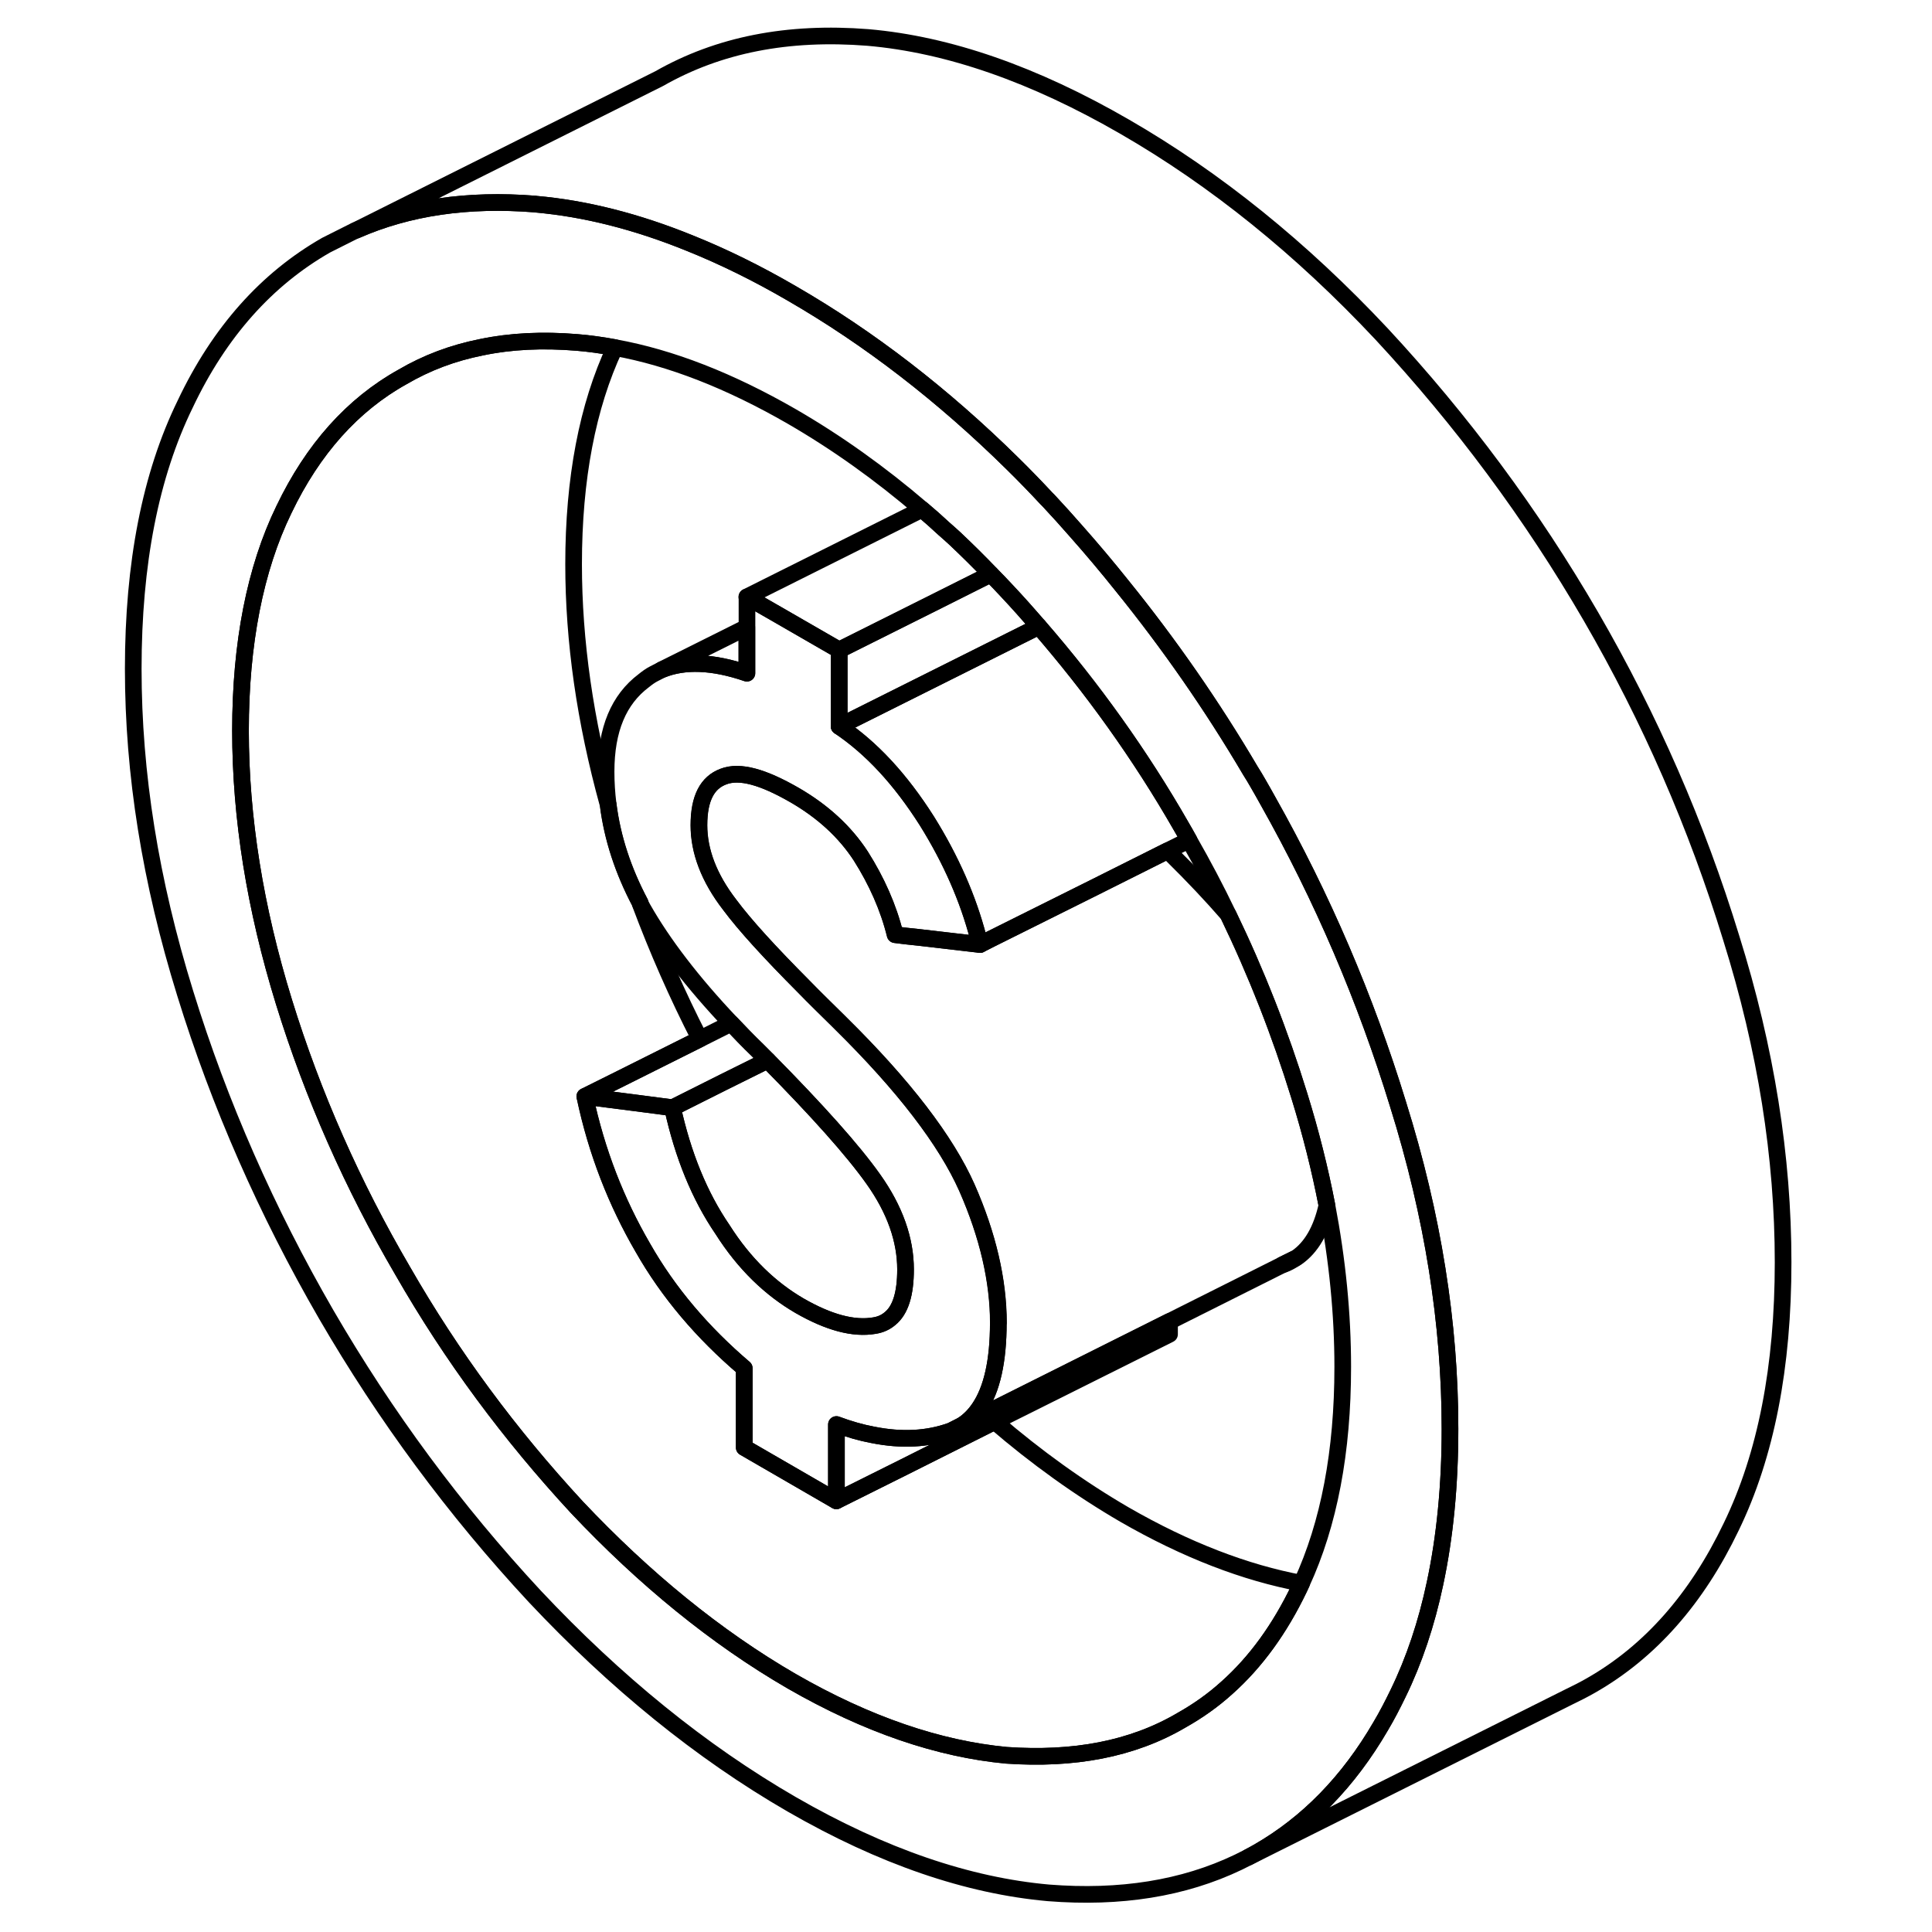 <svg width="48" height="48" viewBox="0 0 104 116" fill="none" xmlns="http://www.w3.org/2000/svg" stroke-width="1px"
     stroke-linecap="round" stroke-linejoin="round">
    <path d="M77.94 66.3C76 59.971 73.4 53.891 70.12 48.071C69.93 47.721 69.72 47.361 69.52 47.011C69.38 46.761 69.23 46.52 69.08 46.281C66.77 42.361 64.19 38.651 61.34 35.13C60.47 34.041 59.56 32.961 58.63 31.91C58.08 31.28 57.52 30.66 56.95 30.05C56.91 30.011 56.87 29.971 56.83 29.93C56.17 29.221 55.49 28.52 54.81 27.851C50.61 23.71 46.19 20.3 41.53 17.61C39.45 16.401 37.41 15.4 35.42 14.601C32.22 13.3 29.14 12.521 26.18 12.261C26.16 12.251 26.13 12.251 26.11 12.251C22.08 11.931 18.51 12.45 15.37 13.831L15.31 13.851L13.58 14.72C10.03 16.75 7.18 19.91 5.12 24.261C3.03 28.541 2 33.84 2 40.151C2 46.461 3.03 52.901 5.12 59.641C7.18 66.32 10.03 72.77 13.58 78.91C17.14 85.04 21.29 90.66 26.11 95.85C30.94 100.99 36.08 105.18 41.53 108.33C46.99 111.48 52.13 113.22 56.95 113.65C61.25 113.99 65.05 113.39 68.35 111.81L68.95 111.51C69.14 111.41 69.33 111.31 69.52 111.2C72.51 109.49 74.97 106.96 76.9 103.64C77.27 103.02 77.61 102.36 77.94 101.68C78.91 99.691 79.65 97.481 80.16 95.07C80.76 92.26 81.06 89.16 81.06 85.79C81.06 79.49 80.04 73.001 77.94 66.3ZM72.15 95.061C72.1 95.16 72.06 95.26 72.01 95.361C70.84 97.8 69.4 99.79 67.66 101.34C66.82 102.1 65.91 102.74 64.93 103.29C61.97 105.03 58.45 105.67 54.42 105.39C50.39 105.01 46.08 103.56 41.53 100.94C36.99 98.311 32.68 94.781 28.64 90.501C24.61 86.141 21.13 81.451 18.17 76.29C15.17 71.16 12.79 65.79 11.05 60.16C9.31 54.531 8.44 49.09 8.44 43.87C8.44 38.651 9.31 34.16 11.05 30.59C12.79 26.96 15.17 24.3 18.17 22.631C19.62 21.78 21.19 21.191 22.9 20.851C24.67 20.48 26.58 20.39 28.64 20.561C29.39 20.62 30.15 20.73 30.92 20.87C34.29 21.48 37.83 22.87 41.53 25C44.23 26.561 46.84 28.421 49.36 30.581C49.8 30.951 50.24 31.34 50.67 31.741C50.89 31.93 51.11 32.13 51.33 32.331C52.06 33.02 52.78 33.73 53.49 34.471C53.81 34.791 54.11 35.111 54.42 35.441C55.08 36.141 55.72 36.861 56.35 37.59C56.36 37.59 56.36 37.6 56.37 37.611C59.59 41.321 62.46 45.321 64.93 49.63C65.09 49.901 65.24 50.17 65.39 50.441C66.23 51.91 67.02 53.401 67.74 54.91C69.44 58.431 70.86 62.05 72.01 65.781C72.7 68.001 73.25 70.201 73.67 72.371C74.3 75.671 74.62 78.9 74.62 82.07C74.62 87.15 73.8 91.49 72.15 95.061Z" stroke="currentColor" stroke-linejoin="round"/>
    <path d="M40.09 63.66L37.43 64.98L34.38 66.51L32.08 66.21L29.12 65.83L31.31 64.74L36.03 62.38L37.9 61.44C38.4 61.97 38.92 62.51 39.48 63.05L40.09 63.66Z" stroke="currentColor" stroke-linejoin="round"/>
    <path d="M53.94 79.44C53.94 81.71 53.56 83.42 52.8 84.54C52.51 84.97 52.17 85.31 51.77 85.57L51.1 85.91C49.71 86.41 48.15 86.5 46.4 86.15C45.7 86.02 44.97 85.81 44.22 85.53V90.11L38.69 86.91V82.15C36.2 80.03 34.14 77.62 32.6 74.91C31.02 72.19 29.83 69.19 29.12 65.83L32.08 66.21L34.38 66.51C35.01 69.37 36 71.8 37.38 73.82C38.69 75.89 40.27 77.39 42.01 78.4C43.75 79.4 45.25 79.81 46.51 79.59C46.88 79.53 47.18 79.39 47.44 79.17C48.07 78.66 48.37 77.67 48.37 76.22C48.37 74.45 47.74 72.63 46.43 70.79C45.21 69.07 43.09 66.7 40.09 63.66L39.48 63.05C38.92 62.51 38.4 61.97 37.9 61.44C35.56 58.97 33.8 56.66 32.6 54.55C32.54 54.45 32.49 54.34 32.44 54.24C32.44 54.23 32.44 54.22 32.44 54.21C31.42 52.28 30.77 50.31 30.52 48.31V48.29C30.52 48.29 30.52 48.28 30.51 48.27C30.43 47.62 30.39 46.98 30.39 46.33C30.39 43.79 31.15 42 32.65 40.87C32.85 40.71 33.05 40.56 33.27 40.45L33.74 40.21C35.09 39.66 36.81 39.72 38.85 40.42V35.84L40.54 36.81L44.39 39.03V43.61C46.33 44.91 48.06 46.78 49.65 49.28C51.11 51.62 52.13 53.96 52.74 56.3C52.78 56.44 52.82 56.57 52.85 56.71L49.24 56.29L48.4 56.2L47.75 56.12C47.35 54.49 46.64 52.9 45.69 51.4C44.74 49.94 43.4 48.71 41.7 47.73C39.84 46.66 38.42 46.24 37.43 46.63C36.48 46.99 35.97 47.91 35.97 49.55C35.97 51.09 36.56 52.7 37.83 54.34C38.73 55.55 40.22 57.18 42.28 59.25C42.92 59.91 43.63 60.6 44.39 61.35L44.5 61.46C48.27 65.18 50.8 68.48 52.06 71.31C53.32 74.17 53.95 76.9 53.95 79.44H53.94Z" stroke="currentColor" stroke-linejoin="round"/>
    <path d="M48.37 76.22C48.37 77.67 48.07 78.66 47.44 79.17C47.18 79.39 46.88 79.53 46.51 79.59C45.25 79.81 43.75 79.4 42.01 78.4C40.27 77.39 38.69 75.89 37.38 73.82C36 71.8 35.01 69.37 34.38 66.51L37.43 64.98L40.09 63.66C43.09 66.7 45.21 69.07 46.43 70.79C47.74 72.63 48.37 74.45 48.37 76.22Z" stroke="currentColor" stroke-linejoin="round"/>
    <path d="M72.15 95.06C72.1 95.16 72.06 95.26 72.01 95.36C70.84 97.8 69.4 99.79 67.66 101.34C66.82 102.1 65.91 102.74 64.93 103.29C61.97 105.03 58.45 105.67 54.42 105.39C50.39 105.01 46.08 103.56 41.53 100.94C36.99 98.31 32.68 94.78 28.64 90.5C24.61 86.14 21.13 81.45 18.17 76.29C15.17 71.16 12.79 65.79 11.05 60.16C9.31 54.53 8.44 49.09 8.44 43.87C8.44 38.65 9.31 34.16 11.05 30.59C12.79 26.96 15.17 24.3 18.17 22.63C19.62 21.78 21.19 21.19 22.9 20.85C24.67 20.48 26.58 20.39 28.64 20.56C29.39 20.62 30.15 20.73 30.92 20.87C29.27 24.39 28.44 28.75 28.44 33.87C28.44 38.51 29.13 43.3 30.5 48.27C30.5 48.27 30.503 48.277 30.51 48.29V48.31C30.76 50.31 31.41 52.28 32.43 54.21C32.43 54.22 32.43 54.23 32.43 54.24C33.47 57.02 34.66 59.73 36.02 62.38L31.3 64.74L29.11 65.83C29.82 69.19 31.01 72.19 32.59 74.91C34.13 77.62 36.19 80.03 38.68 82.15V86.91L44.21 90.11L48.28 88.08L53.72 85.35C56.23 87.51 58.84 89.38 61.52 90.94C65.22 93.07 68.77 94.43 72.14 95.06H72.15Z" stroke="currentColor" stroke-linejoin="round"/>
    <path d="M56.35 37.59C56.35 37.59 56.33 37.62 56.32 37.64L50.9 40.35L44.38 43.61V39.03L50.39 36.03L53.49 34.47C53.81 34.79 54.11 35.11 54.42 35.44C55.08 36.14 55.72 36.86 56.35 37.59Z" stroke="currentColor" stroke-linejoin="round"/>
    <path d="M53.49 34.47L50.39 36.02L44.38 39.03L40.53 36.81L38.84 35.84L49.36 30.58C49.8 30.95 50.24 31.34 50.67 31.74C50.89 31.93 51.11 32.13 51.33 32.33C52.06 33.02 52.78 33.73 53.49 34.47Z" stroke="currentColor" stroke-linejoin="round"/>
    <path d="M64.22 79.34V80.11L53.73 85.35L48.29 88.08L44.22 90.11V85.53C44.97 85.81 45.7 86.02 46.4 86.15C48.15 86.5 49.71 86.41 51.1 85.91L51.77 85.57L53.17 84.87L63.5 79.7L64.22 79.34Z" stroke="currentColor" stroke-linejoin="round"/>
    <path d="M71.71 75.59C71.51 75.72 71.32 75.83 71.1 75.91C71.07 75.92 71.04 75.93 71 75.94L71.71 75.59Z" stroke="currentColor" stroke-linejoin="round"/>
    <path d="M101.06 75.79C101.06 82.05 100.04 87.36 97.94 91.68C95.88 95.98 93.08 99.17 89.52 101.2C89.1 101.44 88.67 101.66 88.23 101.87L68.95 111.51C69.14 111.41 69.33 111.31 69.52 111.2C72.51 109.49 74.97 106.96 76.9 103.64C77.27 103.02 77.61 102.36 77.94 101.68C78.91 99.69 79.65 97.48 80.16 95.07C80.76 92.26 81.06 89.16 81.06 85.79C81.06 79.49 80.04 73 77.94 66.3C76 59.97 73.4 53.89 70.12 48.07C69.93 47.72 69.72 47.36 69.52 47.01C69.38 46.76 69.23 46.52 69.08 46.28C66.77 42.36 64.19 38.65 61.34 35.13C60.47 34.04 59.56 32.96 58.63 31.91C58.08 31.28 57.52 30.66 56.95 30.05C56.91 30.01 56.87 29.97 56.83 29.93C56.17 29.22 55.49 28.52 54.81 27.85C50.61 23.71 46.19 20.3 41.53 17.61C39.45 16.4 37.41 15.4 35.42 14.6C32.22 13.3 29.14 12.52 26.18 12.26C26.16 12.25 26.13 12.25 26.11 12.25C22.08 11.93 18.51 12.45 15.37 13.83L33.58 4.72C37.14 2.69 41.29 1.87 46.11 2.25C50.94 2.67 56.08 4.46 61.53 7.61C66.99 10.76 72.13 14.91 76.95 20.05C81.77 25.24 85.96 30.88 89.52 37.01C93.08 43.15 95.88 49.58 97.94 56.3C100.04 63 101.06 69.49 101.06 75.79Z" stroke="currentColor" stroke-linejoin="round"/>
    <path d="M73.67 72.37C73.34 73.86 72.73 74.91 71.84 75.52L71.71 75.59L71 75.941L64.22 79.34L63.5 79.701L53.17 84.87L51.77 85.57C52.17 85.311 52.51 84.971 52.8 84.54C53.56 83.421 53.94 81.71 53.94 79.441C53.94 76.9 53.31 74.17 52.05 71.31C50.79 68.48 48.26 65.18 44.49 61.461L44.38 61.35C43.62 60.6 42.91 59.91 42.27 59.251C40.21 57.181 38.72 55.55 37.82 54.34C36.55 52.7 35.96 51.09 35.96 49.55C35.96 47.91 36.47 46.99 37.42 46.63C38.41 46.24 39.83 46.66 41.69 47.73C43.39 48.71 44.73 49.94 45.68 51.4C46.63 52.9 47.34 54.49 47.74 56.12L48.39 56.2L49.23 56.29L52.84 56.711L53.47 56.39L59.71 53.28L64.1 51.081C64.19 51.16 64.28 51.261 64.38 51.35C65.63 52.581 66.75 53.77 67.74 54.91C69.44 58.431 70.86 62.05 72.01 65.78C72.7 68 73.25 70.2 73.67 72.37Z" stroke="currentColor" stroke-linejoin="round"/>
    <path d="M65.39 50.44L64.1 51.08L59.71 53.28L53.47 56.39L52.84 56.71C52.81 56.57 52.77 56.44 52.73 56.3C52.12 53.96 51.1 51.62 49.64 49.28C48.05 46.78 46.32 44.91 44.38 43.61L50.9 40.35L56.32 37.64L56.37 37.61C59.59 41.32 62.46 45.32 64.93 49.63C65.09 49.9 65.24 50.17 65.39 50.44Z" stroke="currentColor" stroke-linejoin="round"/>
    <path d="M38.84 37.66V40.42C36.8 39.72 35.08 39.66 33.73 40.21L38.84 37.66Z" stroke="currentColor" stroke-linejoin="round"/>
</svg>